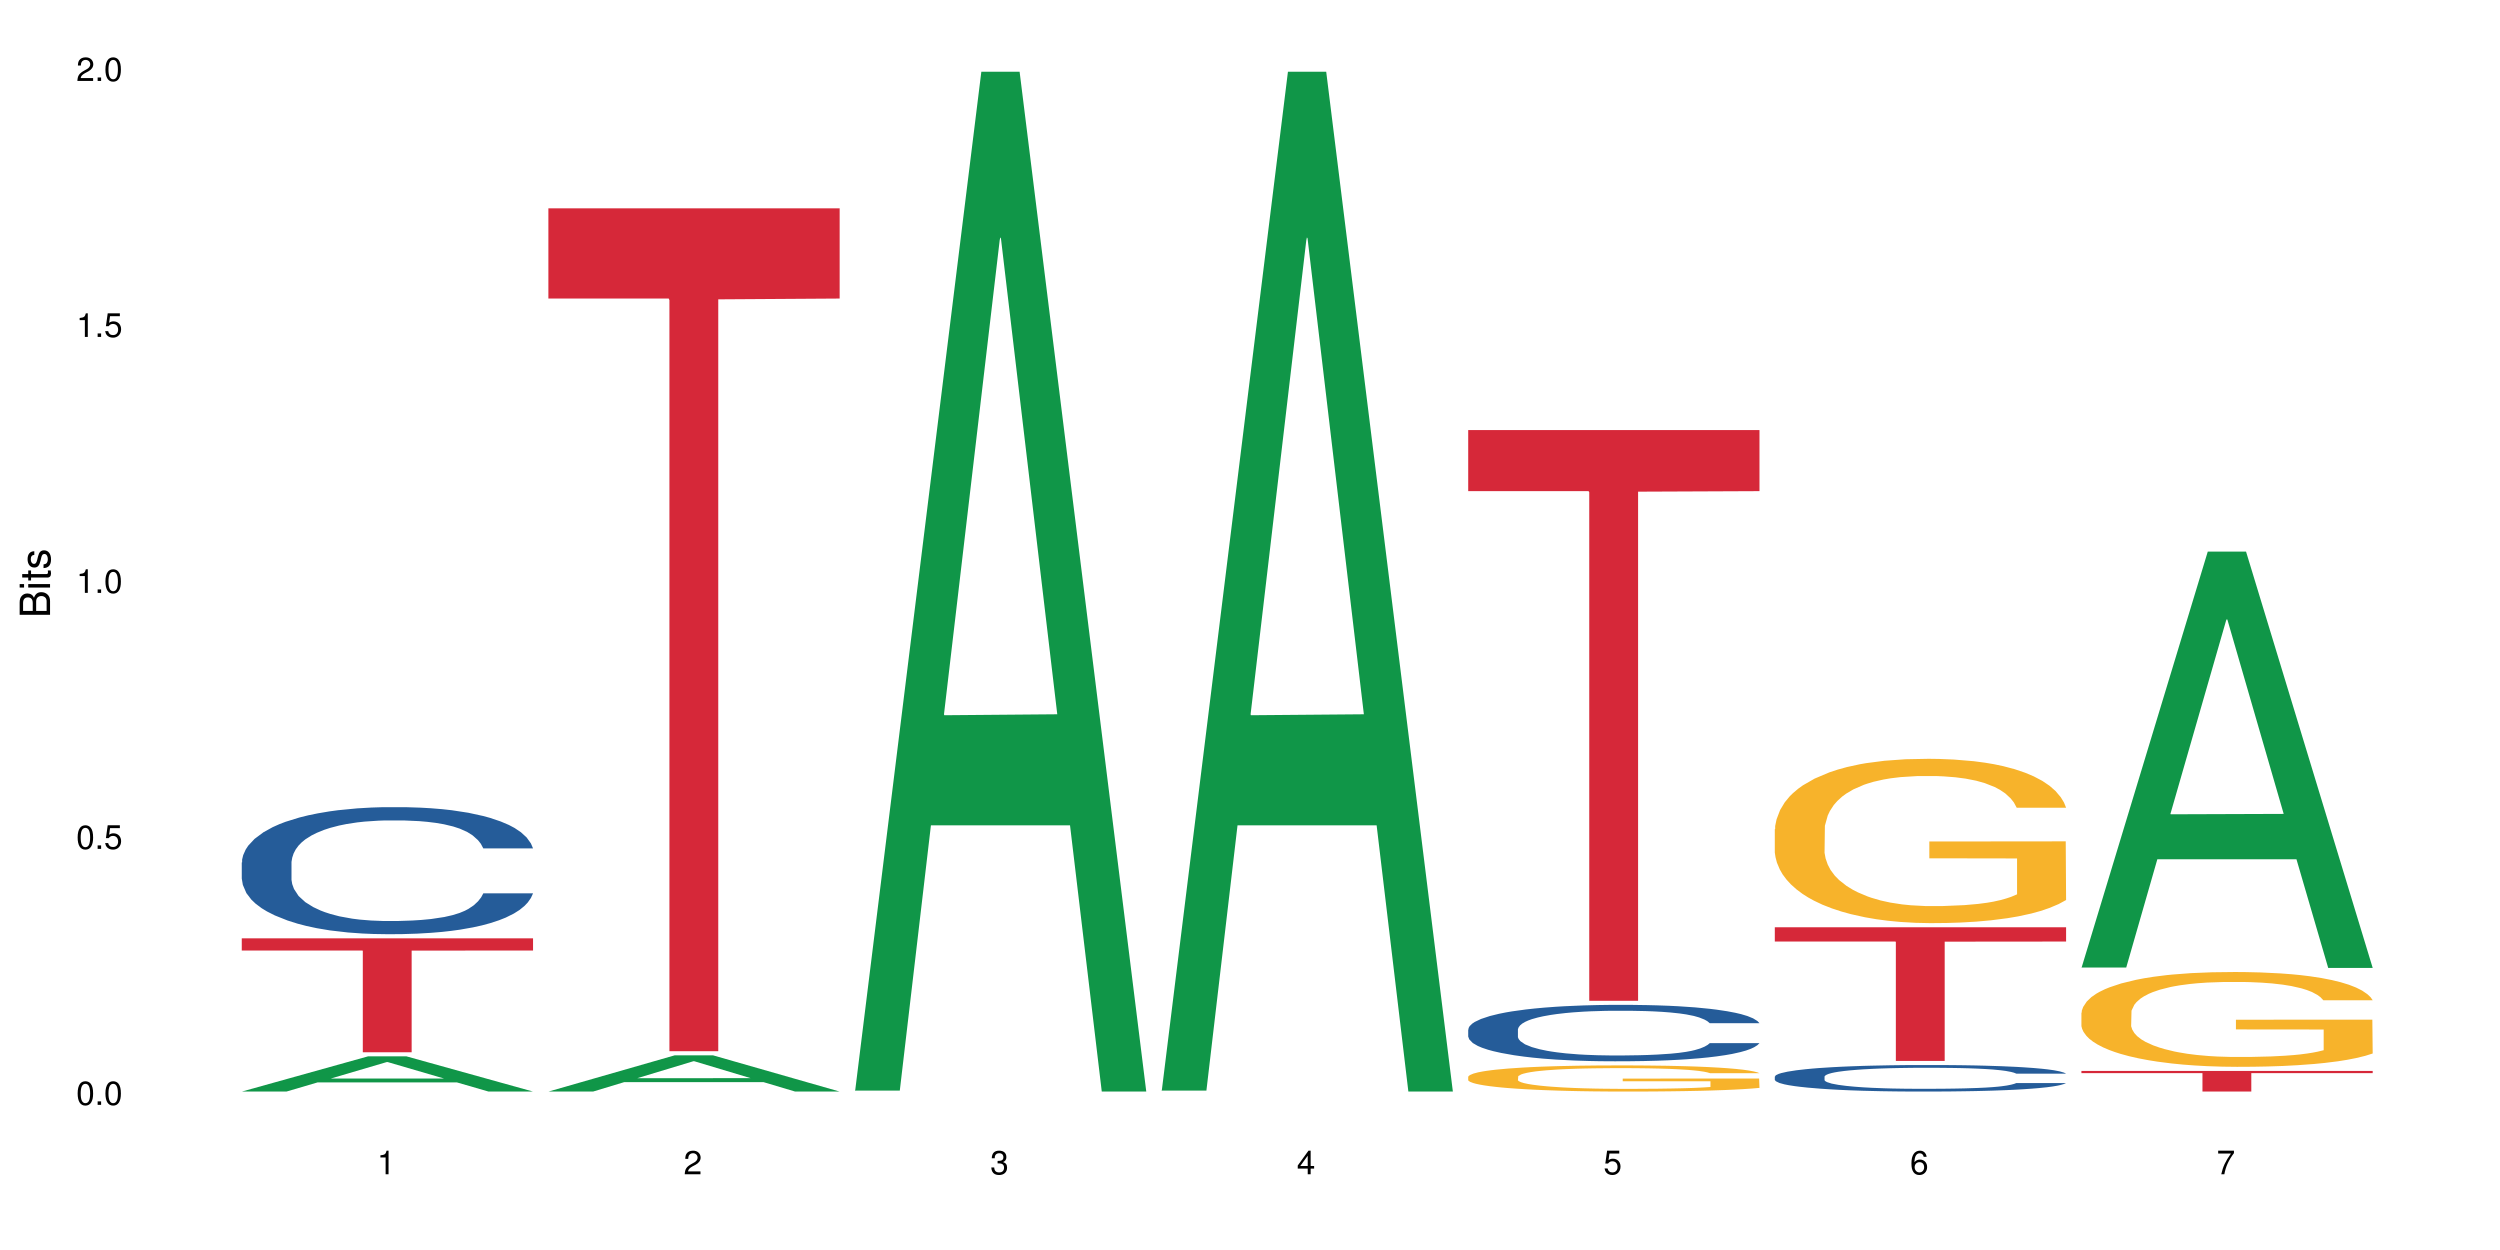 <?xml version="1.0" encoding="UTF-8"?>
<svg xmlns="http://www.w3.org/2000/svg" xmlns:xlink="http://www.w3.org/1999/xlink" width="720pt" height="360pt" viewBox="0 0 720 360" version="1.1">
<defs>
<g>
<symbol overflow="visible" id="glyph0-0">
<path style="stroke:none;" d=""/>
</symbol>
<symbol overflow="visible" id="glyph0-1">
<path style="stroke:none;" d="M 2.641 -6.797 C 2 -6.797 1.422 -6.531 1.078 -6.047 C 0.641 -5.453 0.406 -4.547 0.406 -3.297 C 0.406 -1 1.188 0.219 2.641 0.219 C 4.078 0.219 4.859 -1 4.859 -3.234 C 4.859 -4.562 4.656 -5.438 4.203 -6.047 C 3.844 -6.531 3.281 -6.797 2.641 -6.797 Z M 2.641 -6.047 C 3.547 -6.047 4 -5.125 4 -3.312 C 4 -1.375 3.562 -0.484 2.625 -0.484 C 1.734 -0.484 1.281 -1.422 1.281 -3.281 C 1.281 -5.141 1.734 -6.047 2.641 -6.047 Z M 2.641 -6.047 "/>
</symbol>
<symbol overflow="visible" id="glyph0-2">
<path style="stroke:none;" d="M 1.828 -1 L 0.828 -1 L 0.828 0 L 1.828 0 Z M 1.828 -1 "/>
</symbol>
<symbol overflow="visible" id="glyph0-3">
<path style="stroke:none;" d="M 4.562 -6.797 L 1.062 -6.797 L 0.547 -3.094 L 1.328 -3.094 C 1.719 -3.562 2.047 -3.734 2.578 -3.734 C 3.484 -3.734 4.062 -3.109 4.062 -2.094 C 4.062 -1.125 3.484 -0.531 2.578 -0.531 C 1.828 -0.531 1.375 -0.906 1.188 -1.672 L 0.328 -1.672 C 0.453 -1.109 0.547 -0.844 0.75 -0.594 C 1.125 -0.078 1.828 0.219 2.594 0.219 C 3.969 0.219 4.922 -0.781 4.922 -2.219 C 4.922 -3.562 4.031 -4.484 2.719 -4.484 C 2.25 -4.484 1.859 -4.359 1.469 -4.062 L 1.734 -5.969 L 4.562 -5.969 Z M 4.562 -6.797 "/>
</symbol>
<symbol overflow="visible" id="glyph0-4">
<path style="stroke:none;" d="M 2.484 -4.844 L 2.484 0 L 3.328 0 L 3.328 -6.797 L 2.766 -6.797 C 2.469 -5.75 2.281 -5.609 0.984 -5.453 L 0.984 -4.844 Z M 2.484 -4.844 "/>
</symbol>
<symbol overflow="visible" id="glyph0-5">
<path style="stroke:none;" d="M 4.859 -0.828 L 1.281 -0.828 C 1.359 -1.391 1.672 -1.75 2.5 -2.234 L 3.469 -2.75 C 4.406 -3.266 4.906 -3.969 4.906 -4.812 C 4.906 -5.375 4.672 -5.906 4.266 -6.266 C 3.859 -6.625 3.375 -6.797 2.719 -6.797 C 1.859 -6.797 1.219 -6.5 0.844 -5.922 C 0.609 -5.562 0.5 -5.125 0.484 -4.438 L 1.328 -4.438 C 1.359 -4.906 1.406 -5.188 1.531 -5.406 C 1.75 -5.812 2.188 -6.062 2.703 -6.062 C 3.469 -6.062 4.031 -5.516 4.031 -4.781 C 4.031 -4.25 3.719 -3.797 3.125 -3.438 L 2.234 -2.938 C 0.812 -2.141 0.406 -1.5 0.328 0 L 4.859 0 Z M 4.859 -0.828 "/>
</symbol>
<symbol overflow="visible" id="glyph0-6">
<path style="stroke:none;" d="M 2.125 -3.125 L 2.578 -3.125 C 3.516 -3.125 3.984 -2.703 3.984 -1.891 C 3.984 -1.031 3.469 -0.531 2.578 -0.531 C 1.656 -0.531 1.203 -0.984 1.156 -1.969 L 0.312 -1.969 C 0.344 -1.422 0.438 -1.078 0.609 -0.766 C 0.953 -0.109 1.625 0.219 2.547 0.219 C 3.953 0.219 4.859 -0.609 4.859 -1.906 C 4.859 -2.766 4.516 -3.25 3.703 -3.516 C 4.344 -3.766 4.656 -4.25 4.656 -4.938 C 4.656 -6.109 3.875 -6.797 2.578 -6.797 C 1.203 -6.797 0.484 -6.047 0.453 -4.609 L 1.297 -4.609 C 1.312 -5.016 1.344 -5.25 1.453 -5.453 C 1.641 -5.828 2.062 -6.062 2.594 -6.062 C 3.344 -6.062 3.797 -5.625 3.797 -4.906 C 3.797 -4.422 3.609 -4.141 3.25 -3.984 C 3.016 -3.891 2.719 -3.844 2.125 -3.844 Z M 2.125 -3.125 "/>
</symbol>
<symbol overflow="visible" id="glyph0-7">
<path style="stroke:none;" d="M 3.141 -1.625 L 3.141 0 L 3.984 0 L 3.984 -1.625 L 4.984 -1.625 L 4.984 -2.391 L 3.984 -2.391 L 3.984 -6.797 L 3.359 -6.797 L 0.266 -2.516 L 0.266 -1.625 Z M 3.141 -2.391 L 1 -2.391 L 3.141 -5.359 Z M 3.141 -2.391 "/>
</symbol>
<symbol overflow="visible" id="glyph0-8">
<path style="stroke:none;" d="M 4.781 -5.031 C 4.609 -6.141 3.891 -6.797 2.844 -6.797 C 2.094 -6.797 1.422 -6.438 1.031 -5.828 C 0.609 -5.172 0.406 -4.344 0.406 -3.094 C 0.406 -1.953 0.578 -1.234 0.984 -0.625 C 1.359 -0.078 1.953 0.219 2.703 0.219 C 3.984 0.219 4.922 -0.734 4.922 -2.078 C 4.922 -3.344 4.062 -4.234 2.844 -4.234 C 2.172 -4.234 1.641 -3.969 1.281 -3.469 C 1.281 -5.125 1.828 -6.047 2.797 -6.047 C 3.391 -6.047 3.797 -5.672 3.938 -5.031 Z M 2.734 -3.484 C 3.547 -3.484 4.062 -2.922 4.062 -2 C 4.062 -1.156 3.484 -0.531 2.703 -0.531 C 1.922 -0.531 1.328 -1.188 1.328 -2.047 C 1.328 -2.891 1.906 -3.484 2.734 -3.484 Z M 2.734 -3.484 "/>
</symbol>
<symbol overflow="visible" id="glyph0-9">
<path style="stroke:none;" d="M 4.984 -6.797 L 0.438 -6.797 L 0.438 -5.969 L 4.109 -5.969 C 2.5 -3.656 1.828 -2.234 1.328 0 L 2.219 0 C 2.594 -2.172 3.453 -4.047 4.984 -6.094 Z M 4.984 -6.797 "/>
</symbol>
<symbol overflow="visible" id="glyph1-0">
<path style="stroke:none;" d=""/>
</symbol>
<symbol overflow="visible" id="glyph1-1">
<path style="stroke:none;" d="M 0 -0.953 L 0 -4.891 C 0 -5.719 -0.234 -6.344 -0.734 -6.797 C -1.188 -7.234 -1.812 -7.469 -2.5 -7.469 C -3.547 -7.469 -4.188 -7 -4.625 -5.875 C -4.984 -6.672 -5.641 -7.094 -6.531 -7.094 C -7.156 -7.094 -7.734 -6.859 -8.141 -6.391 C -8.562 -5.938 -8.75 -5.344 -8.75 -4.5 L -8.75 -0.953 Z M -4.984 -2.062 L -7.766 -2.062 L -7.766 -4.219 C -7.766 -4.844 -7.688 -5.203 -7.453 -5.5 C -7.219 -5.812 -6.859 -5.969 -6.375 -5.969 C -5.906 -5.969 -5.531 -5.812 -5.297 -5.5 C -5.062 -5.203 -4.984 -4.844 -4.984 -4.219 Z M -0.984 -2.062 L -4 -2.062 L -4 -4.781 C -4 -5.328 -3.859 -5.688 -3.578 -5.953 C -3.297 -6.219 -2.922 -6.359 -2.484 -6.359 C -2.062 -6.359 -1.688 -6.219 -1.406 -5.953 C -1.109 -5.688 -0.984 -5.328 -0.984 -4.781 Z M -0.984 -2.062 "/>
</symbol>
<symbol overflow="visible" id="glyph1-2">
<path style="stroke:none;" d="M -6.281 -1.797 L -6.281 -0.797 L 0 -0.797 L 0 -1.797 Z M -8.75 -1.797 L -8.75 -0.797 L -7.484 -0.797 L -7.484 -1.797 Z M -8.75 -1.797 "/>
</symbol>
<symbol overflow="visible" id="glyph1-3">
<path style="stroke:none;" d="M -6.281 -3.047 L -6.281 -2.016 L -8.016 -2.016 L -8.016 -1.016 L -6.281 -1.016 L -6.281 -0.172 L -5.469 -0.172 L -5.469 -1.016 L -0.719 -1.016 C -0.078 -1.016 0.281 -1.453 0.281 -2.234 C 0.281 -2.469 0.25 -2.719 0.188 -3.047 L -0.641 -3.047 C -0.609 -2.922 -0.594 -2.766 -0.594 -2.562 C -0.594 -2.141 -0.719 -2.016 -1.156 -2.016 L -5.469 -2.016 L -5.469 -3.047 Z M -6.281 -3.047 "/>
</symbol>
<symbol overflow="visible" id="glyph1-4">
<path style="stroke:none;" d="M -4.531 -5.25 C -5.766 -5.25 -6.469 -4.422 -6.469 -2.969 C -6.469 -1.516 -5.719 -0.562 -4.547 -0.562 C -3.562 -0.562 -3.094 -1.062 -2.734 -2.562 L -2.516 -3.484 C -2.344 -4.188 -2.094 -4.469 -1.625 -4.469 C -1.047 -4.469 -0.641 -3.875 -0.641 -3 C -0.641 -2.453 -0.797 -2 -1.062 -1.75 C -1.25 -1.594 -1.422 -1.531 -1.875 -1.469 L -1.875 -0.406 C -0.422 -0.453 0.281 -1.266 0.281 -2.922 C 0.281 -4.5 -0.5 -5.516 -1.719 -5.516 C -2.656 -5.516 -3.172 -4.984 -3.469 -3.734 L -3.703 -2.766 C -3.891 -1.953 -4.156 -1.609 -4.594 -1.609 C -5.172 -1.609 -5.547 -2.125 -5.547 -2.938 C -5.547 -3.75 -5.203 -4.172 -4.531 -4.203 Z M -4.531 -5.25 "/>
</symbol>
</g>
</defs>
<g id="surface11333">
<rect x="0" y="0" width="720" height="360" style="fill:rgb(100%,100%,100%);fill-opacity:1;stroke:none;"/>
<path style=" stroke:none;fill-rule:nonzero;fill:rgb(6.275%,58.824%,28.235%);fill-opacity:1;" d="M 69.629 314.359 L 69.719 314.352 L 106.016 304.223 L 117.039 304.223 L 153.516 314.371 L 140.703 314.371 L 131.559 311.723 L 91.496 311.723 L 82.535 314.359 L 69.629 314.359 L 95.352 310.625 L 127.887 310.617 L 111.664 305.879 L 111.484 305.871 L 111.305 305.898 L 95.262 310.617 L 95.352 310.625 Z M 69.629 314.359 "/>
<path style=" stroke:none;fill-rule:nonzero;fill:rgb(14.51%,36.078%,60%);fill-opacity:1;" d="M 69.629 248.391 L 69.73 248.355 L 69.73 247.555 L 70.039 246.281 L 70.754 244.68 L 71.473 243.574 L 73.312 241.602 L 75.871 239.695 L 78.531 238.223 L 80.473 237.355 L 82.211 236.688 L 86.203 235.449 L 88.762 234.812 L 91.523 234.246 L 94.898 233.676 L 97.352 233.344 L 102.879 232.809 L 106.969 232.574 L 110.141 232.473 L 116.996 232.473 L 121.086 232.605 L 124.055 232.773 L 127.328 233.039 L 130.09 233.344 L 134.898 234.078 L 139.195 235.016 L 141.141 235.551 L 144.207 236.586 L 146.562 237.59 L 148.199 238.457 L 150.039 239.695 L 151.676 241.199 L 152.902 242.906 L 153.516 244.344 L 139.195 244.344 L 138.48 243.008 L 137.66 241.969 L 136.125 240.598 L 134.59 239.629 L 132.441 238.66 L 130.5 238.023 L 127.84 237.387 L 125.488 236.988 L 123.031 236.688 L 120.68 236.484 L 116.176 236.285 L 110.961 236.285 L 109.016 236.352 L 105.027 236.617 L 102.879 236.852 L 99.809 237.32 L 97.66 237.758 L 95.102 238.426 L 93.363 238.992 L 91.215 239.863 L 89.68 240.633 L 87.941 241.734 L 86.918 242.57 L 85.996 243.508 L 85.18 244.609 L 84.566 245.781 L 84.156 247.02 L 83.953 248.223 L 83.953 253.406 L 84.156 254.609 L 84.668 256.016 L 85.996 258.055 L 87.941 259.824 L 90.191 261.23 L 92.34 262.234 L 93.566 262.703 L 95.203 263.238 L 97.762 263.906 L 101.445 264.574 L 103.594 264.844 L 106.867 265.109 L 110.242 265.242 L 114.746 265.242 L 118.734 265.109 L 121.395 264.941 L 124.156 264.676 L 127.941 264.105 L 130.293 263.57 L 132.34 262.938 L 133.875 262.301 L 134.898 261.766 L 136.434 260.73 L 137.66 259.594 L 138.582 258.422 L 139.195 257.285 L 153.516 257.285 L 152.902 258.621 L 151.984 259.926 L 151.062 260.895 L 149.629 262.066 L 147.992 263.102 L 145.641 264.273 L 143.695 265.043 L 141.141 265.879 L 138.785 266.516 L 136.227 267.082 L 132.441 267.75 L 129.988 268.086 L 127.328 268.387 L 124.156 268.652 L 120.168 268.887 L 115.871 269.023 L 111.879 269.055 L 107.582 268.988 L 104.414 268.855 L 100.219 268.555 L 95 267.953 L 91.215 267.316 L 88.25 266.68 L 85.691 266.012 L 82.828 265.109 L 79.145 263.637 L 76.895 262.5 L 75.359 261.566 L 73.621 260.262 L 72.391 259.09 L 70.961 257.219 L 69.938 254.844 L 69.629 253.004 Z M 69.629 248.391 "/>
<path style=" stroke:none;fill-rule:nonzero;fill:rgb(83.922%,15.686%,22.353%);fill-opacity:1;" d="M 69.629 270.234 L 153.516 270.234 L 153.516 273.746 L 118.555 273.777 L 118.555 303.043 L 104.488 303.043 L 104.488 273.809 L 104.285 273.746 L 69.629 273.746 Z M 69.629 270.234 "/>
<path style=" stroke:none;fill-rule:nonzero;fill:rgb(6.275%,58.824%,28.235%);fill-opacity:1;" d="M 157.934 314.359 L 158.023 314.352 L 194.32 303.934 L 205.344 303.934 L 241.82 314.371 L 229.004 314.371 L 219.863 311.645 L 179.801 311.645 L 170.84 314.359 L 157.934 314.359 L 183.656 310.52 L 216.188 310.508 L 199.965 305.641 L 199.785 305.629 L 199.609 305.66 L 183.566 310.508 L 183.656 310.52 Z M 157.934 314.359 "/>
<path style=" stroke:none;fill-rule:nonzero;fill:rgb(83.922%,15.686%,22.353%);fill-opacity:1;" d="M 157.934 59.996 L 241.82 59.996 L 241.82 85.98 L 206.859 86.211 L 206.859 302.754 L 192.793 302.754 L 192.793 86.438 L 192.59 85.98 L 157.934 85.98 Z M 157.934 59.996 "/>
<path style=" stroke:none;fill-rule:nonzero;fill:rgb(6.275%,58.824%,28.235%);fill-opacity:1;" d="M 246.234 314.094 L 246.324 313.82 L 282.625 20.664 L 293.648 20.664 L 330.125 314.371 L 317.309 314.371 L 308.168 237.703 L 268.105 237.703 L 259.141 314.094 L 246.234 314.094 L 271.957 205.988 L 304.492 205.711 L 288.27 68.648 L 288.09 68.375 L 287.91 69.199 L 271.867 205.711 L 271.957 205.988 Z M 246.234 314.094 "/>
<path style=" stroke:none;fill-rule:nonzero;fill:rgb(6.275%,58.824%,28.235%);fill-opacity:1;" d="M 334.539 314.094 L 334.629 313.82 L 370.926 20.664 L 381.949 20.664 L 418.426 314.371 L 405.609 314.371 L 396.469 237.703 L 356.406 237.703 L 347.445 314.094 L 334.539 314.094 L 360.262 205.988 L 392.793 205.711 L 376.574 68.648 L 376.395 68.375 L 376.215 69.199 L 360.172 205.711 L 360.262 205.988 Z M 334.539 314.094 "/>
<path style=" stroke:none;fill-rule:nonzero;fill:rgb(14.51%,36.078%,60%);fill-opacity:1;" d="M 422.844 296.48 L 422.945 296.465 L 422.945 296.109 L 423.25 295.543 L 423.969 294.832 L 424.684 294.34 L 426.523 293.465 L 429.082 292.617 L 431.742 291.965 L 433.688 291.578 L 435.426 291.281 L 439.414 290.73 L 441.973 290.449 L 444.734 290.195 L 448.109 289.945 L 450.566 289.797 L 456.09 289.559 L 460.184 289.453 L 463.355 289.41 L 470.207 289.41 L 474.301 289.469 L 477.266 289.543 L 480.543 289.66 L 483.305 289.797 L 488.113 290.121 L 492.406 290.539 L 494.352 290.777 L 497.422 291.238 L 499.773 291.684 L 501.41 292.066 L 503.254 292.617 L 504.891 293.285 L 506.117 294.043 L 506.73 294.684 L 492.406 294.684 L 491.691 294.086 L 490.875 293.629 L 489.34 293.02 L 487.805 292.586 L 485.656 292.156 L 483.711 291.875 L 481.051 291.594 L 478.699 291.414 L 476.246 291.281 L 473.891 291.191 L 469.391 291.102 L 464.172 291.102 L 462.23 291.133 L 458.238 291.25 L 456.09 291.355 L 453.023 291.562 L 450.875 291.758 L 448.316 292.055 L 446.578 292.305 L 444.43 292.691 L 442.895 293.035 L 441.156 293.523 L 440.133 293.895 L 439.211 294.312 L 438.391 294.801 L 437.777 295.32 L 437.371 295.871 L 437.164 296.406 L 437.164 298.707 L 437.371 299.242 L 437.883 299.863 L 439.211 300.77 L 441.156 301.559 L 443.406 302.184 L 445.555 302.629 L 446.781 302.836 L 448.418 303.074 L 450.977 303.371 L 454.66 303.668 L 456.809 303.785 L 460.082 303.906 L 463.457 303.965 L 467.957 303.965 L 471.949 303.906 L 474.609 303.832 L 477.371 303.711 L 481.156 303.461 L 483.508 303.223 L 485.555 302.938 L 487.09 302.656 L 488.113 302.418 L 489.645 301.961 L 490.875 301.453 L 491.793 300.934 L 492.406 300.43 L 506.73 300.43 L 506.117 301.023 L 505.195 301.602 L 504.273 302.035 L 502.844 302.555 L 501.207 303.012 L 498.852 303.535 L 496.91 303.875 L 494.352 304.246 L 492 304.527 L 489.441 304.781 L 485.656 305.078 L 483.199 305.227 L 480.543 305.359 L 477.371 305.48 L 473.379 305.582 L 469.082 305.641 L 465.094 305.656 L 460.797 305.629 L 457.625 305.566 L 453.43 305.434 L 448.215 305.168 L 444.43 304.887 L 441.461 304.602 L 438.902 304.305 L 436.039 303.906 L 432.355 303.25 L 430.105 302.746 L 428.57 302.332 L 426.832 301.75 L 425.605 301.23 L 424.172 300.398 L 423.148 299.344 L 422.844 298.527 Z M 422.844 296.48 "/>
<path style=" stroke:none;fill-rule:nonzero;fill:rgb(96.863%,70.196%,16.863%);fill-opacity:1;" d="M 422.844 310.062 L 422.945 310.059 L 422.945 309.918 L 423.355 309.609 L 424.375 309.184 L 425.707 308.832 L 427.141 308.559 L 428.059 308.414 L 429.594 308.207 L 430.926 308.055 L 434.301 307.746 L 438.598 307.457 L 440.949 307.332 L 443.609 307.215 L 447.395 307.086 L 449.133 307.035 L 454.453 306.926 L 460.488 306.855 L 467.141 306.836 L 470.207 306.844 L 474.402 306.871 L 480.133 306.945 L 483.406 307.016 L 485.965 307.086 L 488.621 307.172 L 491.898 307.312 L 494.965 307.477 L 497.422 307.641 L 499.875 307.848 L 501.922 308.066 L 503.66 308.309 L 505.195 308.598 L 506.117 308.84 L 506.73 309.078 L 492.512 309.078 L 491.691 308.84 L 490.77 308.652 L 489.238 308.426 L 487.703 308.262 L 486.168 308.129 L 483.305 307.953 L 480.848 307.84 L 477.777 307.746 L 474.812 307.684 L 471.438 307.641 L 469.391 307.629 L 463.969 307.629 L 459.059 307.676 L 456.191 307.73 L 454.148 307.785 L 451.281 307.891 L 449.543 307.973 L 448.52 308.027 L 445.453 308.242 L 443.406 308.434 L 442.281 308.562 L 440.848 308.77 L 439.824 308.957 L 438.699 309.23 L 438.086 309.438 L 437.266 309.906 L 437.164 311.145 L 437.473 311.406 L 438.086 311.688 L 438.902 311.934 L 440.133 312.195 L 441.359 312.395 L 443.508 312.664 L 445.348 312.844 L 446.781 312.961 L 449.543 313.145 L 450.668 313.207 L 453.328 313.332 L 456.09 313.43 L 459.465 313.512 L 462.023 313.551 L 466.117 313.586 L 471.332 313.586 L 477.473 313.547 L 481.359 313.488 L 484.02 313.434 L 485.758 313.387 L 487.906 313.312 L 489.441 313.242 L 490.875 313.168 L 492.613 313.051 L 492.613 311.406 L 467.344 311.398 L 467.344 310.629 L 506.629 310.621 L 506.73 313.312 L 504.582 313.496 L 501.922 313.676 L 499.363 313.812 L 496.703 313.93 L 492.918 314.062 L 489.852 314.145 L 485.145 314.238 L 480.848 314.301 L 476.348 314.344 L 472.355 314.363 L 467.652 314.371 L 463.457 314.355 L 458.957 314.316 L 455.375 314.262 L 452.102 314.191 L 448.828 314.102 L 444.734 313.957 L 442.074 313.84 L 439.312 313.695 L 436.551 313.523 L 434.094 313.34 L 432.457 313.195 L 430.82 313.027 L 429.082 312.824 L 427.445 312.59 L 426.219 312.375 L 425.094 312.133 L 424.273 311.906 L 423.457 311.598 L 423.047 311.352 L 422.844 311.137 Z M 422.844 310.062 "/>
<path style=" stroke:none;fill-rule:nonzero;fill:rgb(83.922%,15.686%,22.353%);fill-opacity:1;" d="M 422.844 123.852 L 506.73 123.852 L 506.73 141.449 L 471.77 141.602 L 471.77 288.23 L 457.703 288.23 L 457.703 141.758 L 457.5 141.449 L 422.844 141.449 Z M 422.844 123.852 "/>
<path style=" stroke:none;fill-rule:nonzero;fill:rgb(14.51%,36.078%,60%);fill-opacity:1;" d="M 511.145 310.055 L 511.246 310.047 L 511.246 309.879 L 511.555 309.613 L 512.27 309.281 L 512.988 309.051 L 514.828 308.637 L 517.387 308.238 L 520.047 307.934 L 521.988 307.75 L 523.73 307.609 L 527.719 307.352 L 530.277 307.219 L 533.039 307.102 L 536.414 306.98 L 538.871 306.914 L 544.395 306.801 L 548.484 306.75 L 551.656 306.73 L 558.512 306.73 L 562.605 306.758 L 565.57 306.793 L 568.844 306.848 L 571.605 306.914 L 576.414 307.066 L 580.711 307.262 L 582.656 307.375 L 585.723 307.59 L 588.078 307.801 L 589.715 307.98 L 591.555 308.238 L 593.191 308.555 L 594.422 308.91 L 595.035 309.211 L 580.711 309.211 L 579.996 308.93 L 579.176 308.715 L 577.641 308.426 L 576.109 308.227 L 573.961 308.023 L 572.016 307.891 L 569.355 307.758 L 567.004 307.672 L 564.547 307.609 L 562.195 307.57 L 557.691 307.527 L 552.477 307.527 L 550.531 307.539 L 546.543 307.598 L 544.395 307.645 L 541.324 307.742 L 539.176 307.836 L 536.617 307.973 L 534.879 308.094 L 532.73 308.273 L 531.195 308.434 L 529.457 308.664 L 528.434 308.84 L 527.516 309.035 L 526.695 309.266 L 526.082 309.512 L 525.672 309.77 L 525.469 310.02 L 525.469 311.102 L 525.672 311.355 L 526.184 311.648 L 527.516 312.074 L 529.457 312.441 L 531.707 312.738 L 533.855 312.945 L 535.086 313.043 L 536.723 313.156 L 539.277 313.297 L 542.961 313.434 L 545.109 313.492 L 548.383 313.547 L 551.762 313.574 L 556.262 313.574 L 560.25 313.547 L 562.91 313.512 L 565.672 313.457 L 569.457 313.336 L 571.812 313.227 L 573.855 313.094 L 575.391 312.961 L 576.414 312.848 L 577.949 312.633 L 579.176 312.395 L 580.098 312.148 L 580.711 311.914 L 595.035 311.914 L 594.422 312.191 L 593.5 312.465 L 592.578 312.668 L 591.145 312.91 L 589.508 313.129 L 587.156 313.371 L 585.211 313.531 L 582.656 313.707 L 580.301 313.84 L 577.746 313.957 L 573.961 314.098 L 571.504 314.168 L 568.844 314.23 L 565.672 314.285 L 561.684 314.336 L 557.387 314.363 L 553.398 314.371 L 549.102 314.355 L 545.93 314.328 L 541.734 314.266 L 536.516 314.141 L 532.73 314.008 L 529.766 313.875 L 527.207 313.734 L 524.344 313.547 L 520.66 313.238 L 518.41 313 L 516.875 312.805 L 515.137 312.535 L 513.906 312.289 L 512.477 311.898 L 511.453 311.402 L 511.145 311.02 Z M 511.145 310.055 "/>
<path style=" stroke:none;fill-rule:nonzero;fill:rgb(96.863%,70.196%,16.863%);fill-opacity:1;" d="M 511.145 238.805 L 511.246 238.762 L 511.246 237.898 L 511.656 235.953 L 512.68 233.273 L 514.012 231.07 L 515.441 229.34 L 516.363 228.434 L 517.898 227.137 L 519.227 226.184 L 522.605 224.242 L 526.898 222.426 L 529.254 221.648 L 531.914 220.914 L 535.699 220.09 L 537.438 219.789 L 542.758 219.098 L 548.793 218.664 L 555.441 218.535 L 558.512 218.578 L 562.707 218.75 L 568.434 219.227 L 571.707 219.66 L 574.266 220.09 L 576.926 220.652 L 580.199 221.516 L 583.27 222.555 L 585.723 223.594 L 588.18 224.891 L 590.227 226.273 L 591.965 227.785 L 593.5 229.602 L 594.422 231.113 L 595.035 232.625 L 580.812 232.625 L 579.996 231.113 L 579.074 229.945 L 577.539 228.52 L 576.004 227.48 L 574.473 226.66 L 571.605 225.535 L 569.152 224.844 L 566.082 224.242 L 563.117 223.852 L 559.738 223.594 L 557.691 223.504 L 552.27 223.504 L 547.359 223.809 L 544.496 224.152 L 542.449 224.5 L 539.586 225.148 L 537.848 225.668 L 536.824 226.012 L 533.754 227.352 L 531.707 228.562 L 530.582 229.383 L 529.152 230.68 L 528.129 231.848 L 527.004 233.578 L 526.391 234.871 L 525.57 237.812 L 525.469 245.594 L 525.773 247.234 L 526.391 249.008 L 527.207 250.562 L 528.434 252.203 L 529.664 253.457 L 531.812 255.145 L 533.652 256.27 L 535.086 257.004 L 537.848 258.168 L 538.973 258.559 L 541.633 259.336 L 544.395 259.941 L 547.77 260.461 L 550.328 260.719 L 554.418 260.938 L 559.637 260.938 L 565.773 260.676 L 569.664 260.332 L 572.324 259.984 L 574.062 259.684 L 576.211 259.207 L 577.746 258.773 L 579.176 258.301 L 580.914 257.566 L 580.914 247.234 L 555.648 247.191 L 555.648 242.352 L 594.93 242.309 L 595.035 259.207 L 592.887 260.375 L 590.227 261.496 L 587.668 262.363 L 585.008 263.098 L 581.223 263.918 L 578.152 264.438 L 573.449 265.043 L 569.152 265.43 L 564.648 265.691 L 560.66 265.82 L 555.953 265.863 L 551.762 265.777 L 547.258 265.516 L 543.68 265.172 L 540.402 264.738 L 537.129 264.176 L 533.039 263.27 L 530.379 262.535 L 527.617 261.629 L 524.855 260.547 L 522.398 259.379 L 520.762 258.473 L 519.125 257.434 L 517.387 256.137 L 515.75 254.668 L 514.523 253.328 L 513.395 251.816 L 512.578 250.391 L 511.758 248.445 L 511.352 246.891 L 511.145 245.547 Z M 511.145 238.805 "/>
<path style=" stroke:none;fill-rule:nonzero;fill:rgb(83.922%,15.686%,22.353%);fill-opacity:1;" d="M 511.145 267.043 L 595.035 267.043 L 595.035 271.164 L 560.07 271.199 L 560.07 305.551 L 546.004 305.551 L 546.004 271.238 L 545.801 271.164 L 511.145 271.164 Z M 511.145 267.043 "/>
<path style=" stroke:none;fill-rule:nonzero;fill:rgb(6.275%,58.824%,28.235%);fill-opacity:1;" d="M 599.449 278.648 L 599.539 278.535 L 635.836 158.863 L 646.859 158.863 L 683.336 278.758 L 670.52 278.758 L 661.379 247.461 L 621.316 247.461 L 612.355 278.648 L 599.449 278.648 L 625.172 234.516 L 657.703 234.402 L 641.484 178.449 L 641.305 178.34 L 641.125 178.676 L 625.082 234.402 L 625.172 234.516 Z M 599.449 278.648 "/>
<path style=" stroke:none;fill-rule:nonzero;fill:rgb(96.863%,70.196%,16.863%);fill-opacity:1;" d="M 599.449 291.637 L 599.551 291.609 L 599.551 291.113 L 599.961 289.988 L 600.984 288.445 L 602.312 287.172 L 603.746 286.176 L 604.668 285.652 L 606.199 284.902 L 607.531 284.355 L 610.906 283.23 L 615.203 282.184 L 617.555 281.734 L 620.215 281.312 L 624 280.836 L 625.742 280.664 L 631.059 280.262 L 637.098 280.016 L 643.746 279.938 L 646.816 279.965 L 651.008 280.062 L 656.738 280.34 L 660.012 280.586 L 662.57 280.836 L 665.23 281.16 L 668.504 281.66 L 671.57 282.258 L 674.027 282.855 L 676.484 283.605 L 678.527 284.402 L 680.27 285.277 L 681.801 286.324 L 682.723 287.195 L 683.336 288.07 L 669.117 288.07 L 668.297 287.195 L 667.379 286.523 L 665.844 285.699 L 664.309 285.102 L 662.773 284.629 L 659.91 283.98 L 657.453 283.582 L 654.387 283.23 L 651.418 283.008 L 648.043 282.855 L 645.996 282.809 L 640.574 282.809 L 635.664 282.98 L 632.801 283.18 L 630.754 283.383 L 627.891 283.754 L 626.148 284.055 L 625.125 284.254 L 622.059 285.027 L 620.012 285.727 L 618.887 286.199 L 617.453 286.949 L 616.43 287.621 L 615.305 288.617 L 614.691 289.367 L 613.875 291.062 L 613.77 295.551 L 614.078 296.5 L 614.691 297.523 L 615.512 298.418 L 616.738 299.367 L 617.965 300.09 L 620.113 301.062 L 621.957 301.711 L 623.387 302.137 L 626.148 302.809 L 627.273 303.035 L 629.934 303.484 L 632.695 303.832 L 636.074 304.133 L 638.629 304.281 L 642.723 304.406 L 647.941 304.406 L 654.078 304.254 L 657.965 304.055 L 660.625 303.855 L 662.363 303.684 L 664.512 303.406 L 666.047 303.16 L 667.48 302.883 L 669.219 302.461 L 669.219 296.5 L 643.949 296.473 L 643.949 293.68 L 683.234 293.656 L 683.336 303.406 L 681.188 304.082 L 678.527 304.73 L 675.973 305.227 L 673.312 305.652 L 669.527 306.125 L 666.457 306.426 L 661.75 306.773 L 657.453 307 L 652.953 307.148 L 648.965 307.223 L 644.258 307.25 L 640.062 307.199 L 635.562 307.051 L 631.98 306.848 L 628.707 306.602 L 625.434 306.277 L 621.34 305.754 L 618.684 305.328 L 615.918 304.805 L 613.156 304.18 L 610.703 303.508 L 609.066 302.984 L 607.43 302.387 L 605.688 301.637 L 604.051 300.789 L 602.824 300.016 L 601.699 299.145 L 600.883 298.32 L 600.062 297.199 L 599.652 296.301 L 599.449 295.527 Z M 599.449 291.637 "/>
<path style=" stroke:none;fill-rule:nonzero;fill:rgb(83.922%,15.686%,22.353%);fill-opacity:1;" d="M 599.449 308.43 L 683.336 308.43 L 683.336 309.062 L 648.375 309.07 L 648.375 314.371 L 634.309 314.371 L 634.309 309.074 L 634.105 309.062 L 599.449 309.062 Z M 599.449 308.43 "/>
<g style="fill:rgb(0%,0%,0%);fill-opacity:1;">
  <use xlink:href="#glyph0-1" x="21.957" y="318.198"/>
  <use xlink:href="#glyph0-2" x="27.291" y="318.198"/>
  <use xlink:href="#glyph0-1" x="29.958" y="318.198"/>
</g>
<g style="fill:rgb(0%,0%,0%);fill-opacity:1;">
  <use xlink:href="#glyph0-1" x="21.957" y="244.476"/>
  <use xlink:href="#glyph0-2" x="27.291" y="244.476"/>
  <use xlink:href="#glyph0-3" x="29.958" y="244.476"/>
</g>
<g style="fill:rgb(0%,0%,0%);fill-opacity:1;">
  <use xlink:href="#glyph0-4" x="21.957" y="170.753"/>
  <use xlink:href="#glyph0-2" x="27.291" y="170.753"/>
  <use xlink:href="#glyph0-1" x="29.958" y="170.753"/>
</g>
<g style="fill:rgb(0%,0%,0%);fill-opacity:1;">
  <use xlink:href="#glyph0-4" x="21.957" y="97.034"/>
  <use xlink:href="#glyph0-2" x="27.291" y="97.034"/>
  <use xlink:href="#glyph0-3" x="29.958" y="97.034"/>
</g>
<g style="fill:rgb(0%,0%,0%);fill-opacity:1;">
  <use xlink:href="#glyph0-5" x="21.957" y="23.312"/>
  <use xlink:href="#glyph0-2" x="27.291" y="23.312"/>
  <use xlink:href="#glyph0-1" x="29.958" y="23.312"/>
</g>
<g style="fill:rgb(0%,0%,0%);fill-opacity:1;">
  <use xlink:href="#glyph0-4" x="108.574" y="338.19"/>
</g>
<g style="fill:rgb(0%,0%,0%);fill-opacity:1;">
  <use xlink:href="#glyph0-5" x="196.875" y="338.19"/>
</g>
<g style="fill:rgb(0%,0%,0%);fill-opacity:1;">
  <use xlink:href="#glyph0-6" x="285.18" y="338.19"/>
</g>
<g style="fill:rgb(0%,0%,0%);fill-opacity:1;">
  <use xlink:href="#glyph0-7" x="373.484" y="338.19"/>
</g>
<g style="fill:rgb(0%,0%,0%);fill-opacity:1;">
  <use xlink:href="#glyph0-3" x="461.785" y="338.19"/>
</g>
<g style="fill:rgb(0%,0%,0%);fill-opacity:1;">
  <use xlink:href="#glyph0-8" x="550.09" y="338.19"/>
</g>
<g style="fill:rgb(0%,0%,0%);fill-opacity:1;">
  <use xlink:href="#glyph0-9" x="638.395" y="338.19"/>
</g>
<g style="fill:rgb(0%,0%,0%);fill-opacity:1;">
  <use xlink:href="#glyph1-1" x="14.412" y="178.016"/>
  <use xlink:href="#glyph1-2" x="14.412" y="170.012"/>
  <use xlink:href="#glyph1-3" x="14.412" y="167.348"/>
  <use xlink:href="#glyph1-4" x="14.412" y="164.012"/>
</g>
</g>
</svg>
